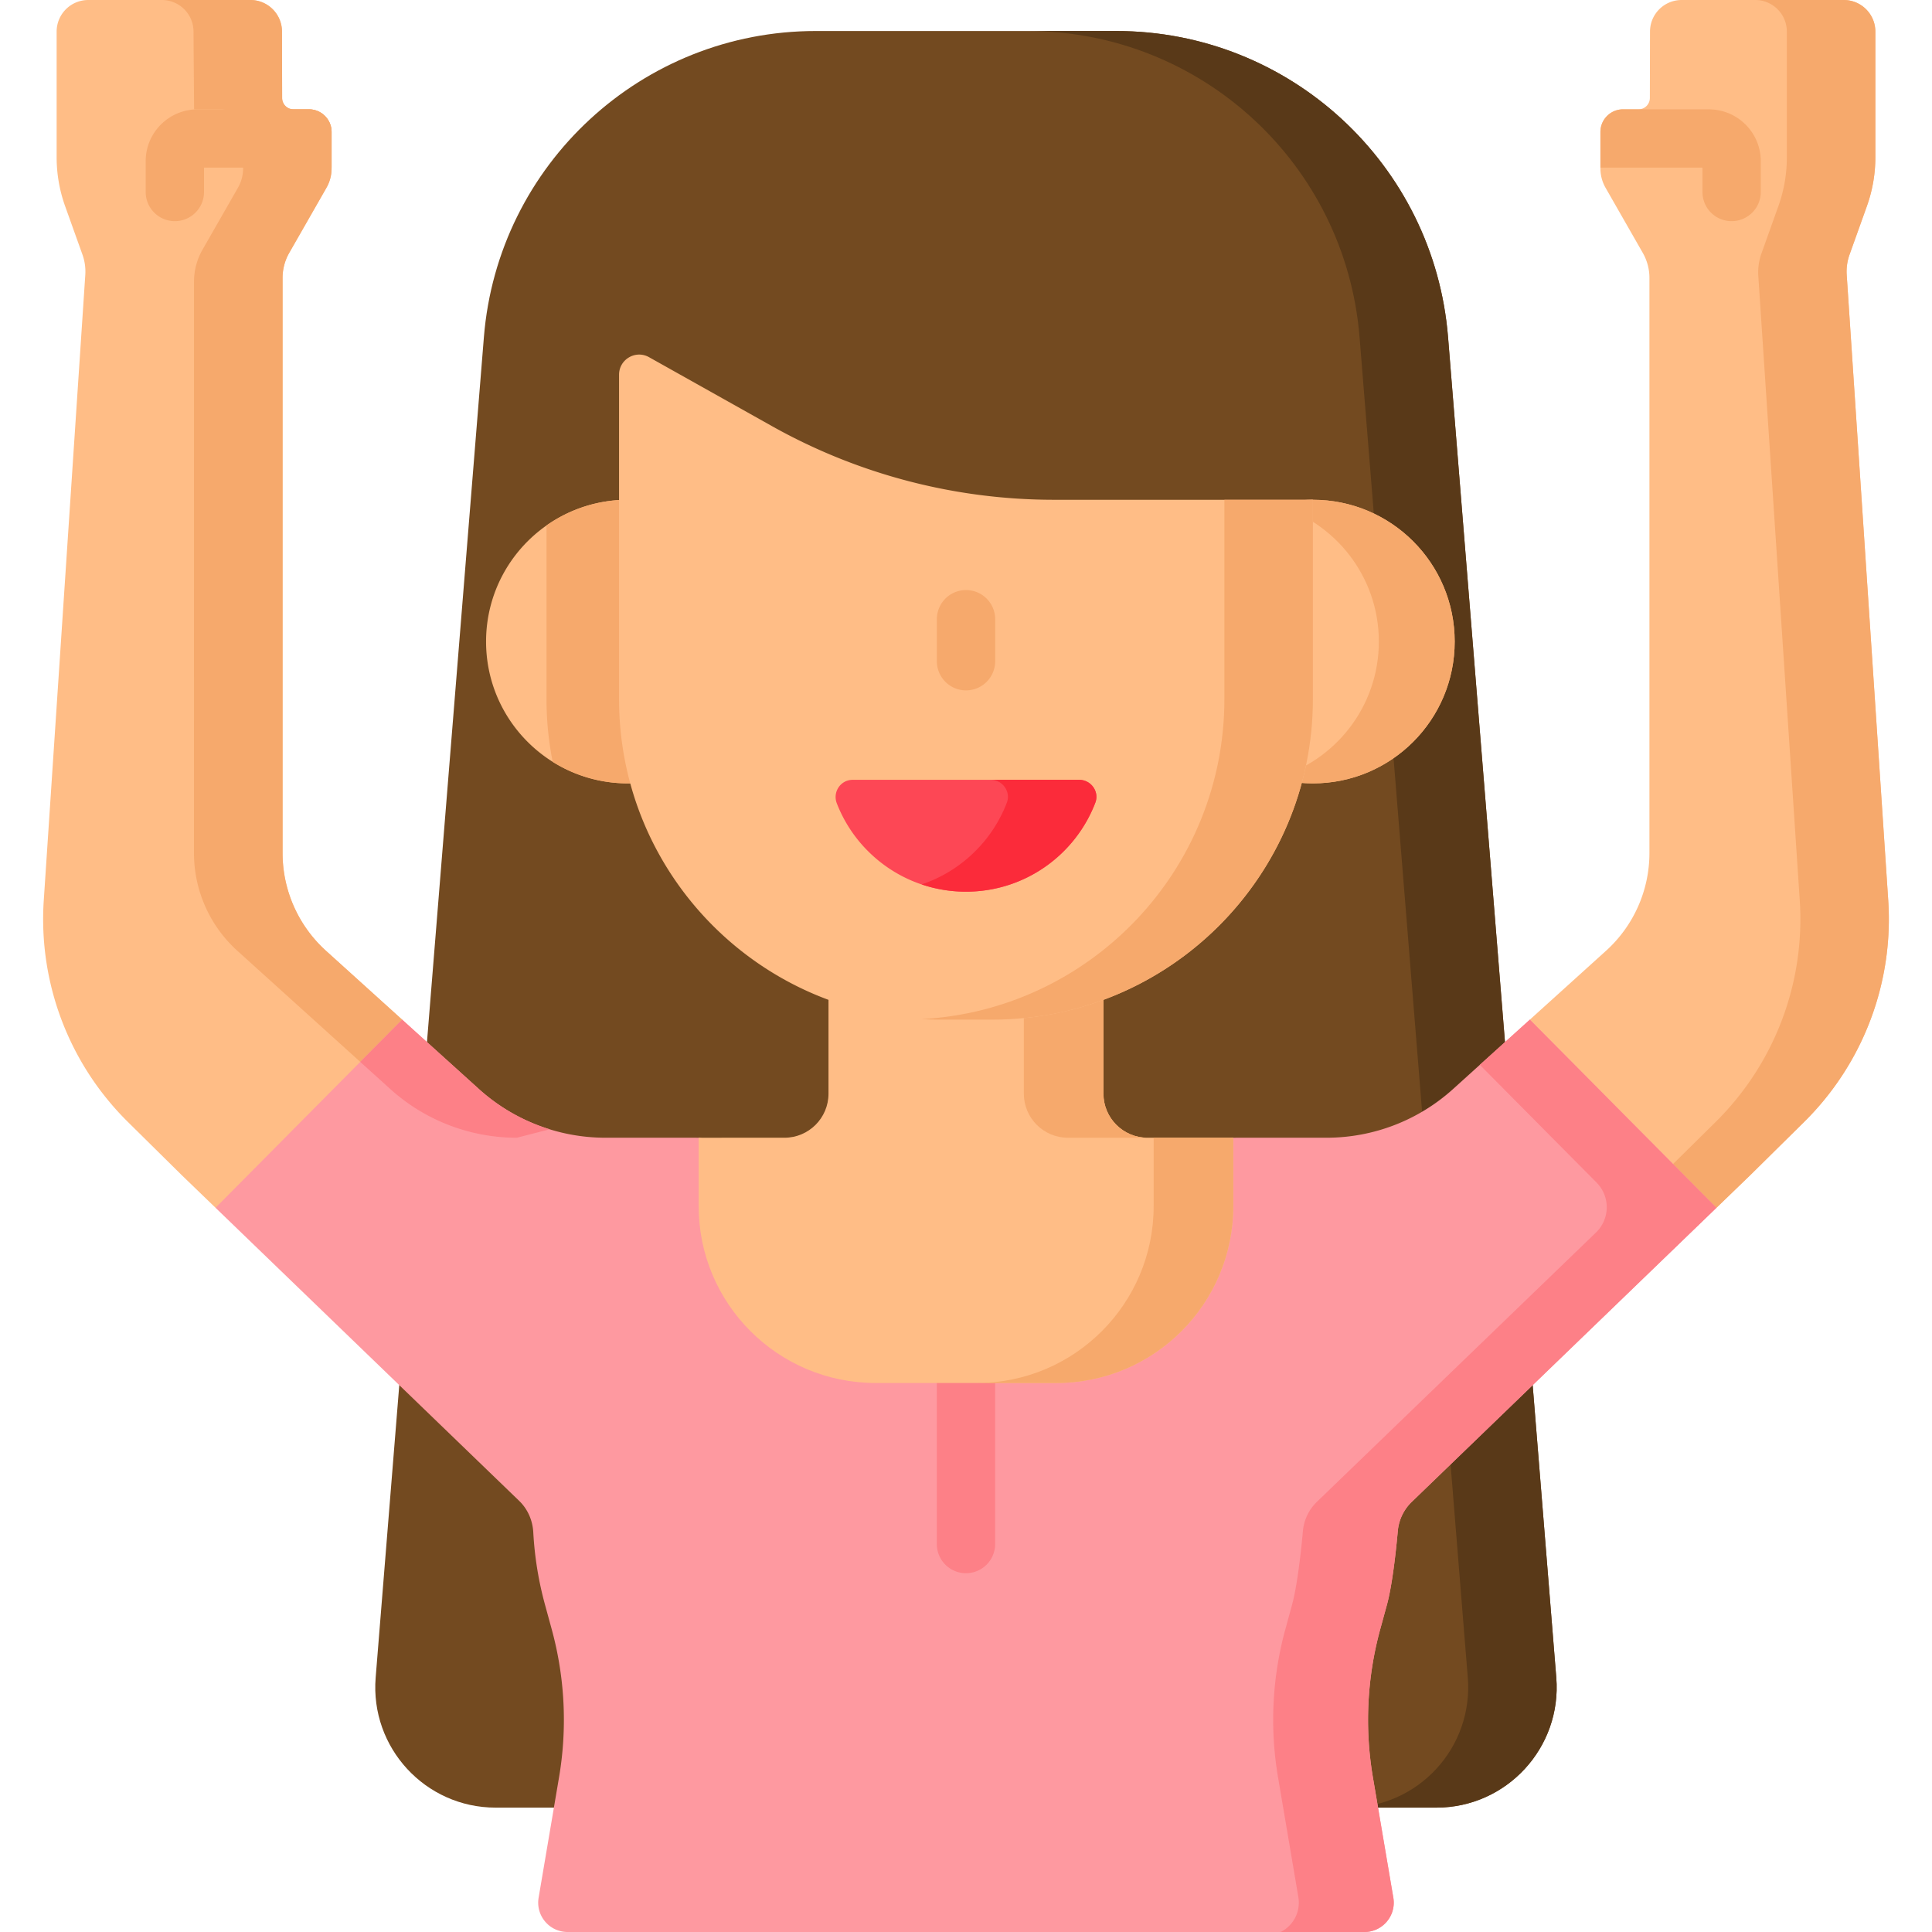 <svg xmlns="http://www.w3.org/2000/svg" version="1.1" xmlns:xlink="http://www.w3.org/1999/xlink" xmlns:svgjs="http://svgjs.com/svgjs" width="512" height="512" x="0" y="0" viewBox="0 0 497 497" style="enable-background:new 0 0 512 512" xml:space="preserve" class=""><g><path fill="#ffbd86" d="m464.1 288.62-13.88 13.71-8.67 8.37-16.23-6.3-20.78-8.07-10.99-34.03 19.6-17.72a33.924 33.924 0 0 0 11.16-25.14V71.48c0-2.25-.59-4.46-1.7-6.41l-9.59-16.77c-.87-1.52-1.32-3.24-1.32-4.99v-9.36a5.83 5.83 0 0 1 5.83-5.83h3.98c1.6 0 2.9-1.3 2.91-2.9l.04-17.11c.01-4.48 3.65-8.11 8.13-8.11h41.7c4.5 0 8.14 3.64 8.14 8.14v32.32c0 4.29-.74 8.54-2.18 12.57l-4.47 12.49c-.59 1.67-.84 3.44-.72 5.21l10.68 160.86a73.321 73.321 0 0 1-21.64 57.03z" data-original="#ffbd86" class=""></path><path fill="#f6a96c" d="m464.1 288.62-13.88 13.71-8.67 8.37-16.23-6.3 2.14-2.07 13.88-13.71a73.321 73.321 0 0 0 21.64-57.03L452.32 71c-.13-1.95.14-3.9.79-5.74l4.37-12.23c1.45-4.03 2.18-8.28 2.18-12.57V8.13A8.13 8.13 0 0 0 451.53 0h22.76c4.5 0 8.14 3.64 8.14 8.14v32.32c0 4.29-.74 8.54-2.18 12.57l-4.47 12.49c-.59 1.67-.84 3.44-.72 5.21l10.68 160.86a73.321 73.321 0 0 1-21.64 57.03z" data-original="#f6a96c" class=""></path><path fill="#f6a96c" d="M452.95 41.45v7.94c0 4.15-3.36 7.5-7.5 7.5-3.81 0-6.96-2.83-7.43-6.52a6.37 6.37 0 0 1-.07-.98v-6.27H411.7v-9.17a5.83 5.83 0 0 1 5.83-5.83h22.09c.21 0 .41.01.6.03 7.07.32 12.73 6.15 12.73 13.3z" data-original="#f6a96c" class=""></path><path fill="#ffbd86" d="m103.45 262.3-5.17 15.93-5.61 17.28-37.22 15.19-8.67-8.37-13.88-13.71a73.321 73.321 0 0 1-21.64-57.03L21.94 70.73c.12-1.77-.13-3.54-.72-5.21l-4.47-12.49a37.351 37.351 0 0 1-2.18-12.57V8.13A8.13 8.13 0 0 1 22.7 0h41.71c4.48 0 8.12 3.63 8.13 8.11l.04 17.11c.01 1.6 1.31 2.9 2.91 2.9h3.98a5.83 5.83 0 0 1 5.83 5.83v9.36c0 1.75-.45 3.47-1.32 4.99l-9.59 16.77c-1.11 1.95-1.7 4.16-1.7 6.41v147.96c0 9.58 4.06 18.71 11.16 25.14z" data-original="#ffbd86" class=""></path><path fill="#f6a96c" d="m103.45 262.3-5.17 15.93-37.21-33.63a33.88 33.88 0 0 1-11.17-25.14l.01-147.02c0-2.88.75-5.7 2.18-8.2l9.12-15.94c.87-1.52 1.33-3.25 1.33-5v-9.35a5.83 5.83 0 0 0-5.83-5.83h-6.78l-.15-20.01C49.77 3.63 46.13 0 41.64 0h22.77c4.48 0 8.12 3.63 8.13 8.11l.04 17.11c.01 1.6 1.31 2.9 2.91 2.9h3.98a5.83 5.83 0 0 1 5.83 5.83v9.36c0 1.75-.45 3.47-1.32 4.99l-9.59 16.77c-1.11 1.95-1.7 4.16-1.7 6.41v147.96c0 9.58 4.06 18.71 11.16 25.14z" data-original="#f6a96c" class=""></path><path fill="#f6a96c" d="M85.3 33.95v9.17H52.48v6.27c0 4.15-3.36 7.5-7.5 7.5s-7.5-3.35-7.5-7.5v-7.94c0-7.148 5.661-12.984 12.733-13.3.196-.02.396-.03.597-.03h28.66a5.83 5.83 0 0 1 5.83 5.83z" data-original="#f6a96c" class=""></path><path fill="#734a20" d="M369.492 465.006h-242c-18.079 0-32.31-15.427-30.855-33.447L124.48 86.732c3.592-44.484 40.741-78.755 85.37-78.755h77.287c44.629 0 81.778 34.27 85.37 78.755l27.842 344.827c1.454 18.02-12.778 33.447-30.857 33.447z" data-original="#ffe5c2" class=""></path><path fill="#593918" d="M400.348 431.559 372.506 86.732c-3.592-44.484-40.741-78.755-85.37-78.755h-22.764c44.629 0 81.778 34.27 85.37 78.755l27.842 344.827c1.455 18.02-12.777 33.447-30.855 33.447h22.763c18.079 0 32.311-15.427 30.856-33.447z" data-original="#fed2a4" class=""></path><path fill="#fe99a0" d="m441.554 310.696-48.009-48.399-19.748 17.851a48.531 48.531 0 0 1-32.544 12.529h-15.474l-8.523.003-68.753 11.06-68.775-11.06-8.508-.003h-15.474a48.531 48.531 0 0 1-32.544-12.529l-19.748-17.851-48.009 48.399 78.109 75.393c2.207 2.13 3.467 5.031 3.631 8.093a88.599 88.599 0 0 0 3.034 18.697l1.681 6.149a88.278 88.278 0 0 1 1.842 38.583l-5.186 30.571c-.782 4.611 2.771 8.817 7.447 8.817h204.98c4.677 0 8.229-4.206 7.447-8.817l-5.186-30.571a88.278 88.278 0 0 1 1.842-38.583l1.681-6.149c1.396-5.088 2.341-13.803 2.815-19.043a11.885 11.885 0 0 1 3.591-7.486z" data-original="#fe99a0" class=""></path><g fill="#fd8087"><path d="M248.493 404.704a7.5 7.5 0 0 1-7.5-7.5v-41.435a7.5 7.5 0 0 1 15 0v41.435a7.5 7.5 0 0 1-7.5 7.5zM355.08 419.03a88.356 88.356 0 0 0-1.84 38.58l5.192 30.572c.783 4.611-2.77 8.818-7.447 8.818h-21.543a8.446 8.446 0 0 0 4.557-8.97l-5.159-30.421a88.205 88.205 0 0 1 1.84-38.58l1.68-6.15c1.39-5.09 2.34-13.8 2.81-19.04.26-2.85 1.54-5.5 3.59-7.49l71.813-69.303a9.015 9.015 0 0 0 .14-12.836l-30.033-30.28 12.87-11.63 48 48.4-78.38 75.65a11.902 11.902 0 0 0-3.59 7.49c-.47 5.24-1.42 13.95-2.81 19.04zM141.4 290.51l-8.46 2.17c-12.03 0-23.62-4.47-32.54-12.53l-7.73-6.98 10.78-10.87 19.75 17.85a48.596 48.596 0 0 0 18.2 10.36z" fill="#fd8087" data-original="#fd8087"></path></g><path fill="#ffbd86" d="M283.858 281.338v-29.625h-70.73v29.625c0 6.264-5.078 11.342-11.342 11.342l-22.057.001v17.576c0 25.136 20.376 45.512 45.512 45.512h46.504c25.135 0 45.512-20.376 45.512-45.512v-17.576l-22.058-.001c-6.265 0-11.341-5.078-11.341-11.342z" data-original="#ffbd86" class=""></path><path fill="#f6a96c" d="M295.198 292.68c-6.264 0-11.341-5.078-11.341-11.342v-29.625h-20.479v29.625c0 6.264 5.077 11.342 11.341 11.342l22.058.001v17.576c0 25.135-20.376 45.512-45.512 45.512h20.479c25.135 0 45.512-20.376 45.512-45.512v-17.576l-22.058-.001z" data-original="#f6a96c" class=""></path><circle cx="337.734" cy="165.044" r="36.478" fill="#ffbd86" data-original="#ffbd86" class=""></circle><path fill="#f6a96c" d="M337.734 128.566c-3.38 0-6.648.469-9.754 1.33 15.408 4.267 26.724 18.382 26.724 35.148s-11.316 30.881-26.724 35.148c3.106.86 6.375 1.33 9.754 1.33 20.146 0 36.478-16.332 36.478-36.478s-16.332-36.478-36.478-36.478z" data-original="#f6a96c" class=""></path><path fill="#ffbd86" d="M198 165.04c0 20.15-16.33 36.48-36.48 36.48-7.11 0-13.74-2.03-19.34-5.54-10.29-6.45-17.14-17.89-17.14-30.94 0-12.36 6.15-23.28 15.55-29.87a36.28 36.28 0 0 1 20.93-6.6c20.15 0 36.48 16.33 36.48 36.47z" data-original="#ffbd86" class=""></path><path fill="#f6a96c" d="M198 165.04c0 20.15-16.33 36.48-36.48 36.48-7.11 0-13.74-2.03-19.34-5.54a81.829 81.829 0 0 1-1.59-16.15v-44.66a36.28 36.28 0 0 1 20.93-6.6c20.15 0 36.48 16.33 36.48 36.47z" data-original="#f6a96c" class=""></path><path fill="#ffbd86" d="M337.736 128.566v51.263c0 45.547-36.923 82.47-82.47 82.47H241.72c-45.547 0-82.47-36.923-82.47-82.47V96.4c0-3.958 4.26-6.453 7.713-4.517l31.614 17.73a148.3 148.3 0 0 0 72.542 18.953z" data-original="#ffbd86" class=""></path><path fill="#f6a96c" d="M314.972 128.566v51.263c0 44-34.459 79.943-77.861 82.335 1.526.084 3.062.135 4.609.135h13.545c45.547 0 82.47-36.923 82.47-82.47v-51.263z" data-original="#f6a96c" class=""></path><path fill="#fd4755" d="M219.351 200.608c-3.123 0-5.209 3.145-4.081 6.057a35.479 35.479 0 0 0 8.008 12.271c6.46 6.46 15.35 10.445 25.204 10.445 15.195 0 28.154-9.497 33.282-22.881 1.091-2.847-1.093-5.893-4.142-5.893h-58.271z" data-original="#fd4755" class=""></path><path fill="#fb2b3a" d="M277.622 200.608h-22.763c3.048 0 5.232 3.046 4.142 5.893-3.784 9.878-11.841 17.624-21.908 21.012a35.564 35.564 0 0 0 11.39 1.869c15.195 0 28.154-9.497 33.282-22.881 1.089-2.847-1.095-5.893-4.143-5.893z" data-original="#fb2b3a" class=""></path><path fill="#f6a96c" d="M248.504 177.597a7.5 7.5 0 0 1-7.5-7.5v-10.806a7.5 7.5 0 0 1 15 0v10.806a7.5 7.5 0 0 1-7.5 7.5z" data-original="#f6a96c" class=""></path></g></svg>